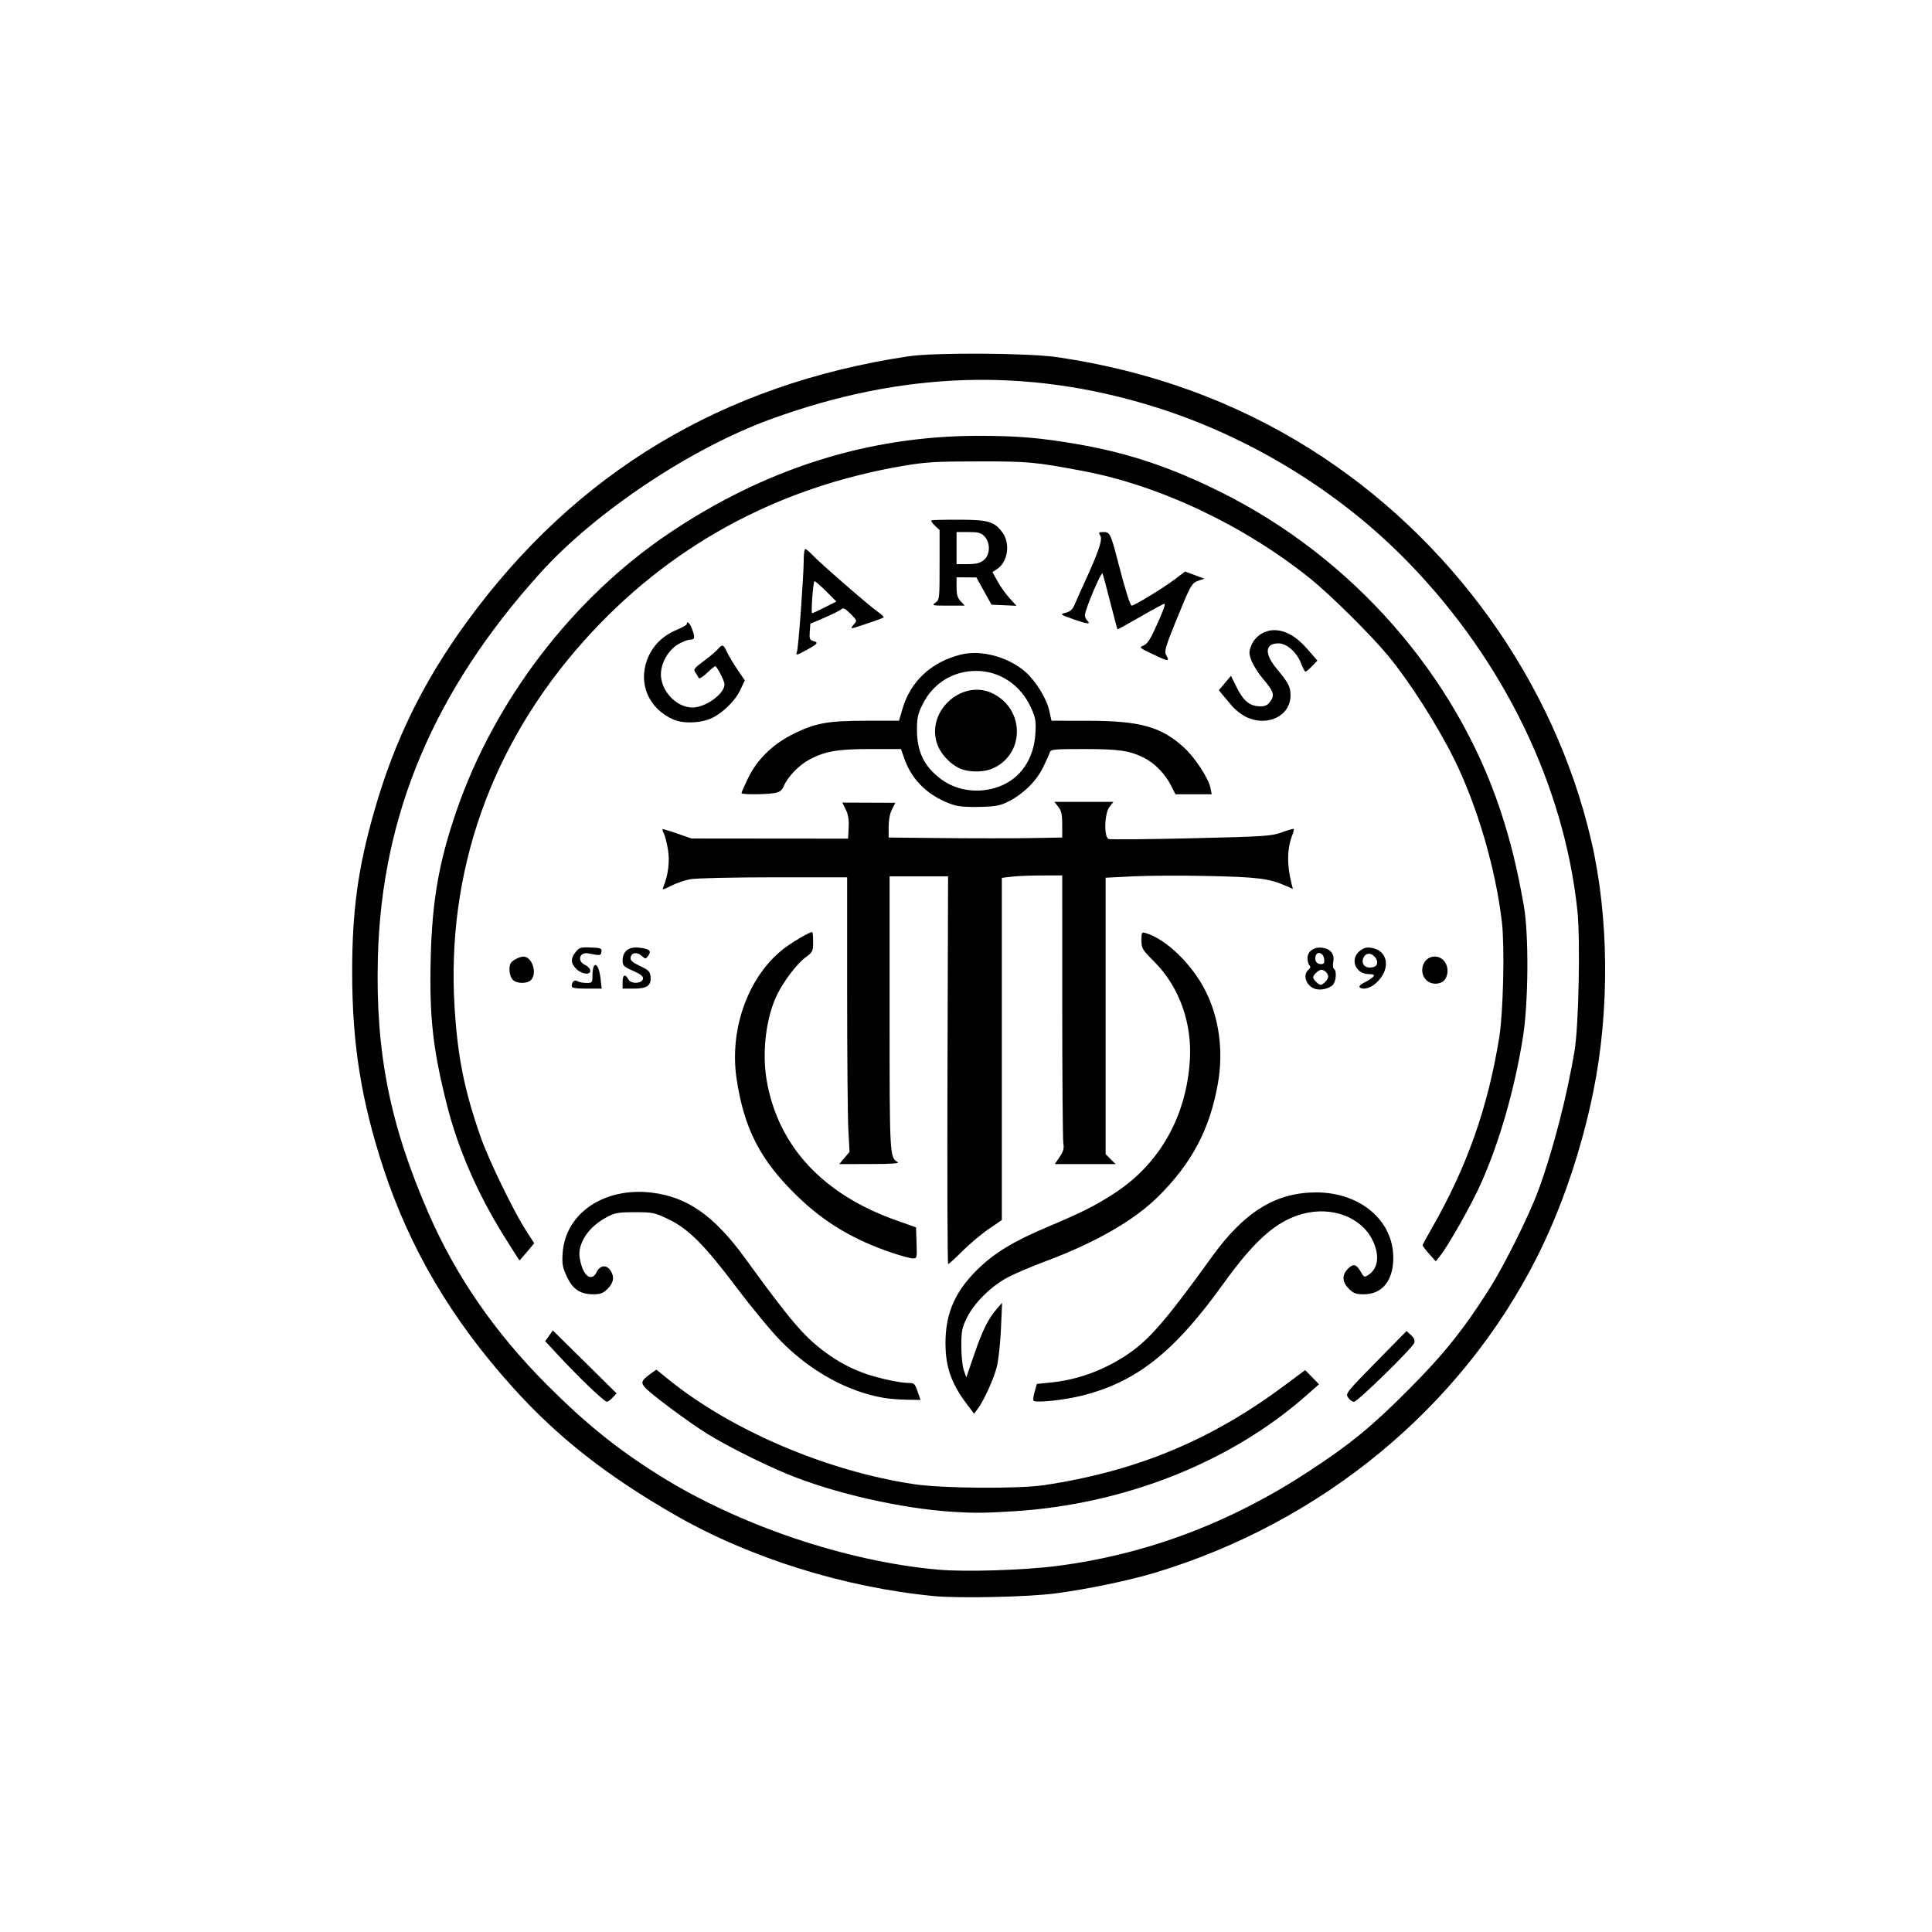 <svg
      
      version="1.1"
      id="svg132"
      width="1024"
      height="1024"
      viewBox="0 0 1024 1024"
      xmlns="http://www.w3.org/2000/svg"
    >
      <defs id="defs136" />
      <g id="g138">
        <path
          className="fill-current"
          d="M 495.012,845.956 C 447.424,841.371 397.441,825.737 358,803.099 321.62,782.218 295.682,761.844 271.872,735.446 239.389,699.432 217.176,661.79 203.158,619 191.433,583.209 186.687,553.436 186.658,515.5 c -0.025,-32.881 3.098,-55.591 11.827,-86.003 10.663,-37.15 25.814,-68.088 48.848,-99.742 C 304.98,250.536 382.911,203.643 481.5,188.85 c 13.923,-2.089 63.623,-1.792 79,0.472 49.078,7.226 93.643,23.381 133.583,48.425 74.796,46.9 129.676,123.266 149.3,207.753 9.43,40.6 9.845,89.944 1.117,133 -6.294,31.049 -16.865,62.091 -29.993,88.068 -40.12,79.39 -113.626,140.121 -202.033,166.918 -13.727,4.161 -35.722,8.746 -52.975,11.043 -14.263,1.899 -51.122,2.714 -64.488,1.427 z M 560.5,829.959 c 47.339,-6.143 91.591,-22.819 133.483,-50.302 22.049,-14.465 33.107,-23.551 53.023,-43.565 18.133,-18.222 28.878,-31.64 42.312,-52.835 8.044,-12.691 21.023,-38.786 26.068,-52.412 7.574,-20.454 15.433,-50.853 19.22,-74.345 2.165,-13.431 3.053,-58.719 1.448,-73.849 -7.041,-66.364 -38.848,-132.049 -89.134,-184.071 -36.838,-38.11 -85.212,-67.676 -136.441,-83.392 -66.933,-20.534 -132.495,-18.282 -201.809,6.931 -42.518,15.466 -93.053,49.176 -122.329,81.602 -56.339,62.4 -84.109,128.182 -86.056,203.849 -1.289,50.086 6.358,88.602 26.945,135.713 14.575,33.355 35.214,63.214 62.737,90.766 20.528,20.549 37.088,33.9 59.422,47.907 42.101,26.403 98.97,45.639 147.799,49.99 14.491,1.292 45.567,0.317 63.312,-1.986 z m -55,-28.626 c -27.889,-1.711 -64.019,-9.974 -88.866,-20.324 -13.285,-5.534 -32.074,-15.023 -42,-21.212 -9.585,-5.977 -29.108,-20.475 -32.531,-24.158 -2.678,-2.882 -2.253,-3.971 3.01,-7.719 l 2.791,-1.988 6.298,5.112 c 33.32,27.047 84.071,48.702 130.348,55.618 15.108,2.258 55.304,2.539 68.95,0.482 48.691,-7.34 88.085,-23.64 126.906,-52.51 l 11.365,-8.452 3.669,3.757 3.669,3.757 -6.805,5.999 C 652.17,775.081 595.988,797.326 537.5,800.99 c -15.321,0.96 -20.952,1.02 -32,0.342 z m 6.663,-57.501 c -7.183,-9.514 -10.443,-17.969 -10.947,-28.389 -0.844,-17.469 4.1,-30.018 16.722,-42.443 9.153,-9.01 19.026,-14.993 37.881,-22.958 17.752,-7.499 24.737,-11.023 34.804,-17.558 C 614.545,616.954 628.751,591.937 630.646,562 631.903,542.133 624.965,522.902 611.783,509.716 605.401,503.332 605,502.663 605,498.398 c 0,-4.233 0.149,-4.489 2.25,-3.862 10.938,3.263 24.758,16.703 31.842,30.964 7.117,14.329 9.408,31.641 6.439,48.665 -4.208,24.13 -13.679,42.14 -31.476,59.854 -12.858,12.798 -33.283,24.546 -60.055,34.542 -6.875,2.567 -15.65,6.289 -19.5,8.27 -8.908,4.585 -18.183,13.693 -22.063,21.668 -2.565,5.271 -2.92,7.094 -2.921,15 -9.6e-4,4.95 0.595,10.695 1.324,12.766 l 1.326,3.766 4.292,-12.465 c 4.373,-12.699 7.386,-18.713 12.057,-24.066 l 2.617,-3 -0.587,13.5 c -0.323,7.425 -1.274,16.425 -2.112,20 -1.51,6.437 -6.863,18.278 -10.348,22.891 l -1.807,2.391 z m -200.178,-9.117 c -4.684,-4.518 -11.778,-11.736 -15.765,-16.04 l -7.249,-7.825 2.026,-2.846 2.026,-2.846 16.883,16.671 16.884,16.671 -2.07,2.25 c -1.138,1.238 -2.554,2.234 -3.145,2.215 -0.592,-0.019 -4.908,-3.732 -9.591,-8.25 z m 235.779,7.652 c -0.275,-0.477 0.017,-2.668 0.649,-4.868 l 1.149,-4 7.411,-0.742 c 15.058,-1.508 29.781,-7.125 42.542,-16.231 C 610.006,709.04 619.213,698.201 642.5,665.922 659.566,642.266 676.243,632 697.605,632 c 23.267,0 40.792,14.794 40.868,34.5 0.047,12.224 -5.81,19.5 -15.698,19.5 -4.115,0 -5.412,-0.483 -7.852,-2.923 -3.603,-3.603 -3.771,-7.32 -0.479,-10.612 2.895,-2.895 4.435,-2.52 6.823,1.662 1.659,2.905 1.904,3.005 4,1.626 5.301,-3.487 6.113,-10.59 2.125,-18.593 -6.039,-12.12 -21.522,-17.911 -36.892,-13.799 -13.915,3.723 -25.441,13.876 -42.176,37.155 -26.143,36.367 -46.252,52.191 -75.391,59.327 -9.553,2.339 -24.417,3.83 -25.17,2.524 z m 166.795,-1.588 c -1.512,-2.159 -1.106,-2.677 14.693,-18.766 L 745.5,705.467 l 2.356,2.145 c 1.619,1.474 2.158,2.768 1.724,4.136 C 748.727,714.435 719.51,743 717.614,743 c -0.826,0 -2.201,-0.999 -3.056,-2.22 z m -245.728,0.197 c -19.492,-3.289 -39.049,-14.037 -55.026,-30.24 -4.782,-4.85 -15.295,-17.568 -23.362,-28.262 -17.288,-22.92 -25.567,-31.199 -36.336,-36.342 -7.178,-3.428 -8.171,-3.633 -17.607,-3.632 -8.906,6.9e-4 -10.547,0.292 -15,2.661 -6.069,3.229 -10.869,8.068 -12.949,13.056 -1.814,4.348 -1.922,6.906 -0.507,11.998 1.896,6.827 5.885,8.798 8.162,4.034 1.701,-3.561 5.105,-4.074 7.199,-1.084 2.378,3.396 1.944,6.641 -1.327,9.911 -2.425,2.425 -3.746,2.922 -7.75,2.919 -6.873,-0.005 -10.868,-2.752 -14.02,-9.638 -2.183,-4.769 -2.488,-6.584 -2.074,-12.366 1.502,-20.996 22.077,-34.885 47.199,-31.86 18.978,2.285 33.135,12.251 49.604,34.921 24.109,33.187 31.032,41.295 42.465,49.733 6.927,5.112 13.643,8.676 21.478,11.397 6.993,2.428 18.15,4.818 22.494,4.818 3.065,0 3.467,0.371 4.874,4.5 l 1.533,4.5 -7.189,-0.118 c -3.954,-0.065 -9.29,-0.472 -11.858,-0.906 z M 502.188,567.25 502.5,464.5 H 487 471.5 l -9e-5,72.5 c -9e-5,75.741 0.039,76.467 4.25,78.92 1.241,0.723 -2.999,1.028 -14.589,1.05 l -16.339,0.03 2.729,-3.244 2.729,-3.244 -0.641,-11.913 C 449.288,592.047 449,559.307 449,525.843 V 465 h -38.864 c -21.837,0 -41.223,0.441 -44.25,1.006 -2.963,0.553 -7.574,2.133 -10.247,3.51 -4.128,2.126 -4.749,2.238 -4.119,0.744 2.64,-6.264 3.579,-13.871 2.487,-20.142 -0.62,-3.561 -1.587,-7.333 -2.148,-8.382 -0.561,-1.049 -0.872,-2.053 -0.69,-2.232 0.182,-0.179 3.706,0.855 7.831,2.298 l 7.5,2.623 41.5,0.038 41.5,0.038 0.303,-5.854 c 0.215,-4.153 -0.229,-6.93 -1.528,-9.556 l -1.831,-3.702 14.042,0.056 14.042,0.056 -1.764,3.461 C 471.685,431.078 471,434.655 471,438.169 v 5.746 l 29.25,0.293 c 16.087,0.161 36.788,0.159 46,-0.004 L 563,443.907 v -6.819 c 0,-5.384 -0.436,-7.373 -2.073,-9.453 L 558.855,425 H 574.5 590.145 l -2.073,2.635 c -2.725,3.464 -3.063,16.048 -0.458,17.048 0.888,0.341 20.576,0.173 43.75,-0.374 39.285,-0.927 42.535,-1.14 48.049,-3.154 3.253,-1.188 6.078,-1.996 6.278,-1.796 0.2,0.2 -0.136,1.664 -0.746,3.253 -2.792,7.264 -2.929,15.803 -0.412,25.704 l 0.716,2.816 -3.875,-1.691 c -8.713,-3.801 -14.628,-4.554 -40.375,-5.135 -14.025,-0.317 -32.138,-0.243 -40.25,0.163 L 586,465.208 v 73.26 73.26 l 2.636,2.636 L 591.273,617 H 575.167 559.06 l 2.554,-3.75 c 1.988,-2.919 2.427,-4.526 1.981,-7.25 -0.315,-1.925 -0.578,-34.663 -0.584,-72.75 L 563,464 l -10.75,0.009 c -5.912,0.005 -13.113,0.292 -16,0.639 l -5.25,0.631 v 90.684 90.684 l -7.009,4.789 c -3.855,2.634 -10.109,7.888 -13.897,11.677 -3.788,3.788 -7.187,6.887 -7.553,6.887 -0.366,0 -0.525,-46.237 -0.353,-102.75 z m -235.313,87.5 C 253.053,632.52 242.798,608.938 236.98,586 c -7.536,-29.708 -9.465,-47.005 -8.699,-77.981 0.76,-30.736 4.34,-51.196 13.715,-78.384 C 262.12,371.272 303.334,317.34 354,283.066 405.246,248.4 460.267,231 518.638,231 c 20.75,0 32.986,1.042 52.862,4.5 26.644,4.636 48.894,12.087 75.419,25.257 69.804,34.657 124.648,97.114 148.396,168.993 5.329,16.131 8.757,30.091 12.337,50.25 2.702,15.216 2.466,51.367 -0.456,69.689 -4.42,27.722 -12.508,55.858 -22.367,77.811 -5.165,11.501 -17.491,33.255 -21.815,38.5 l -2.061,2.5 -3.476,-3.917 C 755.564,662.429 754,660.393 754,660.059 c 0,-0.334 2.068,-4.197 4.595,-8.583 18.786,-32.61 29.984,-64.19 36.033,-101.619 2.111,-13.065 2.929,-47.844 1.432,-60.903 -3.246,-28.316 -13.16,-62.145 -25.446,-86.832 -9.04,-18.164 -23.718,-41.12 -34.924,-54.621 -9.364,-11.281 -30.387,-32.11 -41.19,-40.809 -35.016,-28.196 -80.116,-49.517 -120.837,-57.125 -25.487,-4.762 -28.473,-5.033 -55.163,-5.015 -22.466,0.015 -27.835,0.329 -39.5,2.311 -67.567,11.479 -124.982,42.935 -169.601,92.92 -49.221,55.14 -72.878,122.229 -68.458,194.147 1.612,26.223 5.166,43.923 13.771,68.571 4.18,11.973 17.32,39.16 23.791,49.222 l 4.644,7.222 -3.785,4.528 C 277.28,665.962 275.472,668 275.345,668 c -0.127,0 -3.939,-5.963 -8.47,-13.25 z m 205.763,9.208 c -20.258,-6.86 -35.543,-15.98 -49.771,-29.695 -19.752,-19.041 -28.43,-35.731 -32.448,-62.405 -4.053,-26.911 6.543,-55.425 25.915,-69.736 C 421.064,498.628 429.113,494 430.46,494 c 0.297,0 0.529,2.362 0.516,5.25 -0.022,4.977 -0.236,5.406 -4.11,8.25 -4.28,3.142 -11.158,12.093 -14.713,19.148 -6.097,12.101 -8.435,30.839 -5.759,46.16 6.083,34.83 29.836,60.35 69.014,74.146 l 10.092,3.554 0.29,8.246 c 0.282,8.017 0.227,8.245 -2,8.225 -1.26,-0.011 -6.278,-1.371 -11.152,-3.021 z M 697.5,524.256 c -4.985,-1.152 -7.401,-7.433 -3.958,-10.291 1.07,-0.888 1.223,-1.599 0.5,-2.322 C 693.469,511.069 693,509.35 693,507.823 c 0,-3.838 3.822,-6.267 8.483,-5.392 4.078,0.765 5.966,3.571 5.15,7.652 -0.312,1.561 -0.133,3.108 0.399,3.437 1.636,1.011 1.091,7.062 -0.783,8.69 -2.059,1.789 -5.935,2.695 -8.75,2.045 z m 4.929,-3.827 c 1.879,-1.879 2.001,-3.599 0.371,-5.229 -0.66,-0.66 -1.753,-1.2 -2.429,-1.2 -1.404,0 -4.371,2.716 -4.371,4 0,0.471 0.707,1.564 1.571,2.429 C 698.436,521.293 699.529,522 700,522 c 0.471,0 1.564,-0.707 2.429,-1.571 z m -0.612,-12.17 c -0.355,-3.075 -3.457,-4.359 -4.426,-1.832 -0.928,2.419 0.318,4.574 2.645,4.574 1.697,0 2.037,-0.523 1.781,-2.741 z M 303.015,522.75 c 0.029,-2.391 1.469,-3.688 3.011,-2.713 0.81,0.513 2.936,0.939 4.724,0.947 3.089,0.015 3.251,-0.171 3.265,-3.735 0.035,-8.502 3.304,-7.362 4.3,1.5 l 0.59,5.25 h -7.953 c -5.704,0 -7.949,-0.353 -7.938,-1.25 z M 330,520.5 c 0,-3.912 1.362,-4.56 3.031,-1.442 1.401,2.618 7.271,2.399 7.78,-0.29 0.24,-1.267 -1.167,-2.393 -5.242,-4.195 C 330.563,512.359 330,511.801 330,509.055 c 0,-4.844 3.275,-7.397 8.704,-6.785 5.512,0.621 6.761,1.712 4.89,4.27 -1.37,1.873 -1.476,1.877 -3.429,0.109 -2.488,-2.252 -5.57,-1.805 -5.942,0.861 -0.213,1.529 0.946,2.569 5,4.49 4.53,2.146 5.321,2.942 5.582,5.625 C 345.263,522.346 342.961,524 335.929,524 H 330 Z m 390.568,2.61 c -0.303,-0.49 0.959,-1.606 2.803,-2.482 1.844,-0.875 3.847,-2.186 4.45,-2.913 0.873,-1.052 0.348,-1.343 -2.578,-1.426 -6.982,-0.198 -9.862,-8.085 -4.494,-12.308 2.055,-1.616 3.602,-2.025 6.124,-1.615 9.365,1.52 10.421,12 1.93,19.145 -2.941,2.475 -7.185,3.298 -8.236,1.598 z m 7.85,-10.717 c 2.135,-0.819 1.998,-3.706 -0.274,-5.762 -2.172,-1.966 -4.808,-1.267 -5.689,1.509 -1.101,3.47 2.083,5.741 5.963,4.253 z m 29.956,8.55 C 751.193,518.286 752.914,507 760.5,507 c 5.367,0 8.488,6.417 5.677,11.67 -1.243,2.322 -4.838,3.369 -7.802,2.273 z m -486.719,-1.772 c -1.698,-1.877 -2.199,-6.811 -0.89,-8.772 0.993,-1.488 4.744,-3.4 6.669,-3.4 4.613,0 7.485,8.937 3.994,12.429 -2.15,2.15 -7.728,2.003 -9.774,-0.257 z m 33.8,-5.626 c -3.004,-3.004 -3.103,-5.451 -0.364,-8.933 1.893,-2.407 2.653,-2.635 8.042,-2.423 5.355,0.211 5.922,0.439 5.659,2.273 -0.295,2.06 -0.722,2.115 -6.848,0.882 -4.91,-0.988 -6.305,4.142 -1.68,6.177 1.224,0.538 2.373,1.766 2.554,2.729 0.508,2.701 -4.429,2.229 -7.363,-0.705 z M 505.5,426.655 C 492.541,422.381 483.503,413.936 479.382,402.25 l -1.851,-5.25 h -16.055 c -17.668,0 -24.347,1.173 -32.759,5.751 -5.393,2.935 -11.189,8.981 -13.289,13.861 -1.063,2.471 -2.12,3.241 -5.133,3.739 -4.99,0.825 -17.294,0.827 -17.294,0.004 0,-0.355 1.549,-3.865 3.442,-7.801 4.965,-10.322 13.473,-18.489 25.058,-24.052 11.27,-5.412 17.733,-6.501 38.582,-6.503 l 16.418,-10e-4 1.823,-6.249 c 4.28,-14.667 15.291,-24.909 30.982,-28.817 10.643,-2.651 25.101,1.23 34.17,9.171 5.468,4.788 11.198,14.074 12.628,20.465 l 1.216,5.433 19.091,0.017 c 27.828,0.025 39.019,3.124 51.072,14.139 5.965,5.451 13.064,16.317 14.124,21.618 L 642.25,421 h -9.608 -9.608 l -2.413,-4.75 c -3.039,-5.982 -8.507,-11.64 -13.927,-14.411 -7.783,-3.979 -13.317,-4.815 -31.975,-4.827 -16.079,-0.011 -17.831,0.156 -18.294,1.738 -0.282,0.963 -1.876,4.532 -3.543,7.932 -3.53,7.203 -10.316,13.962 -17.999,17.927 -4.65,2.4 -6.745,2.818 -15.383,3.071 -6.36,0.187 -11.456,-0.187 -14,-1.026 z m 24.119,-9.786 c 11.245,-4.207 18.333,-14.559 19.155,-27.977 0.412,-6.726 0.148,-8.317 -2.284,-13.734 -5.399,-12.03 -16.521,-19.533 -28.991,-19.558 -12.371,-0.025 -22.891,6.49 -28.453,17.622 -2.561,5.125 -3.047,7.262 -3.047,13.4 0,11.925 3.836,19.745 13,26.499 8.428,6.211 20.189,7.651 30.619,3.748 z M 509,407.41 c -5.611,-2.424 -10.875,-8.25 -12.55,-13.89 -5.183,-17.453 14.235,-34.023 30.174,-25.749 16.85,8.747 16.346,32.496 -0.842,39.676 -4.671,1.951 -12.217,1.935 -16.782,-0.037 z M 357.044,381.423 c -13.065,-5.668 -18.891,-18.87 -14.026,-31.784 2.715,-7.207 8.098,-12.667 15.52,-15.743 3.004,-1.245 5.461,-2.631 5.461,-3.08 0,-2.034 1.712,-0.502 2.799,2.505 1.685,4.661 1.513,5.679 -0.961,5.679 -1.189,0 -4.081,1.124 -6.426,2.499 -5.876,3.444 -9.933,11.539 -8.978,17.913 C 351.703,367.869 359.319,375 367.085,375 373.932,375 384,367.733 384,362.791 c 0,-1.629 -2.683,-7.19 -4.692,-9.726 -0.19,-0.239 -2.193,1.336 -4.451,3.5 -2.259,2.164 -4.292,3.436 -4.518,2.827 -0.226,-0.61 -1.01,-1.927 -1.742,-2.929 -1.197,-1.637 -0.764,-2.241 4.286,-5.989 3.089,-2.293 6.474,-5.137 7.522,-6.321 2.553,-2.885 2.935,-2.763 5.004,1.597 0.978,2.062 3.485,6.257 5.57,9.321 l 3.791,5.571 -2.442,5.138 c -3.027,6.369 -10.805,13.514 -17.012,15.629 -5.813,1.981 -13.725,1.987 -18.272,0.015 z m 303.227,-1.518 c -2.326,-1.151 -5.613,-3.738 -7.305,-5.749 -1.692,-2.011 -3.948,-4.703 -5.013,-5.982 l -1.937,-2.326 3.211,-3.825 3.211,-3.825 3.031,6.114 c 3.519,7.098 6.87,9.896 12.055,10.067 2.91,0.096 4.131,-0.442 5.696,-2.508 2.537,-3.35 1.896,-5.401 -3.767,-12.035 -2.429,-2.845 -5.16,-7.122 -6.07,-9.504 -1.463,-3.832 -1.49,-4.761 -0.233,-8.065 1.842,-4.839 6.892,-8.266 12.182,-8.266 5.973,0 11.768,3.311 17.668,10.093 l 5.25,6.036 -2.812,2.935 C 693.891,354.679 692.321,356 691.949,356 c -0.372,0 -1.442,-2.004 -2.378,-4.453 C 687.354,345.741 682.001,341 677.665,341 c -7.323,0 -7.647,5.44 -0.814,13.663 6.179,7.435 7.15,9.34 7.145,14.022 -0.011,10.9 -12.47,16.792 -23.725,11.221 z M 610.5,346.492 c -6.632,-3.161 -6.867,-3.387 -4.48,-4.302 1.766,-0.677 3.468,-3.02 5.685,-7.828 C 616.429,324.12 617.985,320 617.131,320 c -0.422,0 -6.137,3.09 -12.699,6.866 -6.562,3.776 -12.025,6.795 -12.139,6.709 -0.114,-0.086 -1.807,-6.438 -3.763,-14.116 -1.956,-7.678 -3.819,-14.634 -4.142,-15.459 -0.589,-1.506 -9.297,19.015 -9.357,22.05 -0.017,0.853 0.502,2.083 1.153,2.733 2.244,2.244 0.243,2.092 -7.15,-0.543 -7.351,-2.62 -7.388,-2.651 -4.154,-3.489 2.461,-0.638 3.643,-1.755 4.809,-4.548 0.851,-2.037 2.996,-6.853 4.766,-10.703 7.823,-17.01 10.039,-23.479 8.751,-25.542 -1.108,-1.774 -0.951,-1.958 1.665,-1.958 3.401,0 3.817,0.845 7.614,15.5 3.952,15.253 6.524,23.5 7.329,23.5 1.398,0 16.733,-9.328 22.506,-13.691 l 5.819,-4.397 5.079,1.895 5.079,1.895 -3.084,1.075 c -3.628,1.265 -4.085,2.087 -12.163,21.909 -5.037,12.358 -5.99,15.557 -5.119,17.184 2.15,4.018 1.749,3.997 -7.43,-0.377 z m -188.072,-1.164 c 0.749,-1.953 3.552,-40.147 3.564,-48.578 0.005,-3.163 0.374,-5.75 0.821,-5.75 0.447,0 2.135,1.398 3.75,3.107 4.305,4.554 30.533,27.339 34.818,30.247 2.021,1.371 3.325,2.705 2.897,2.964 -1.198,0.724 -15.82,5.682 -16.758,5.682 -0.456,0 10e-4,-0.919 1.017,-2.041 1.812,-2.003 1.78,-2.109 -1.745,-5.633 -2.894,-2.894 -3.854,-3.355 -4.942,-2.37 -0.743,0.672 -4.725,2.667 -8.85,4.433 l -7.5,3.21 -0.311,4.278 c -0.263,3.62 0.006,4.361 1.75,4.817 3.034,0.793 2.57,1.51 -2.954,4.556 -5.818,3.209 -6.42,3.326 -5.557,1.078 z m 14.75,-23.418 6.121,-3.09 -5.613,-5.613 c -3.087,-3.087 -5.804,-5.409 -6.037,-5.16 -0.725,0.774 -1.893,16.953 -1.224,16.953 0.348,0 3.387,-1.39 6.753,-3.09 z m 58.6,-2.467 C 497.938,317.93 498,317.37 498,299.396 V 280.904 l -2.549,-2.363 c -1.402,-1.299 -2.19,-2.533 -1.75,-2.742 0.44,-0.209 7.099,-0.361 14.799,-0.34 15.295,0.043 18.517,0.989 22.755,6.676 4.371,5.865 2.97,15.705 -2.771,19.466 l -2.474,1.621 2.745,4.955 c 1.51,2.725 4.381,6.744 6.381,8.931 l 3.636,3.976 -6.624,-0.293 -6.624,-0.293 -4.012,-7.231 -4.012,-7.231 -5.25,-0.019 L 507,306 v 5.186 c 0,3.948 0.519,5.738 2.174,7.5 L 511.349,321 h -8.897 c -8.337,0 -8.757,-0.098 -6.674,-1.557 z m 25.588,-22.516 c 3.471,-2.731 3.706,-9.158 0.461,-12.613 C 519.997,282.368 518.645,282 513.326,282 H 507 v 8.5 8.5 h 5.865 c 4.419,0 6.515,-0.511 8.5,-2.073 z"
          id="path4534"
        />
      </g>
    </svg>